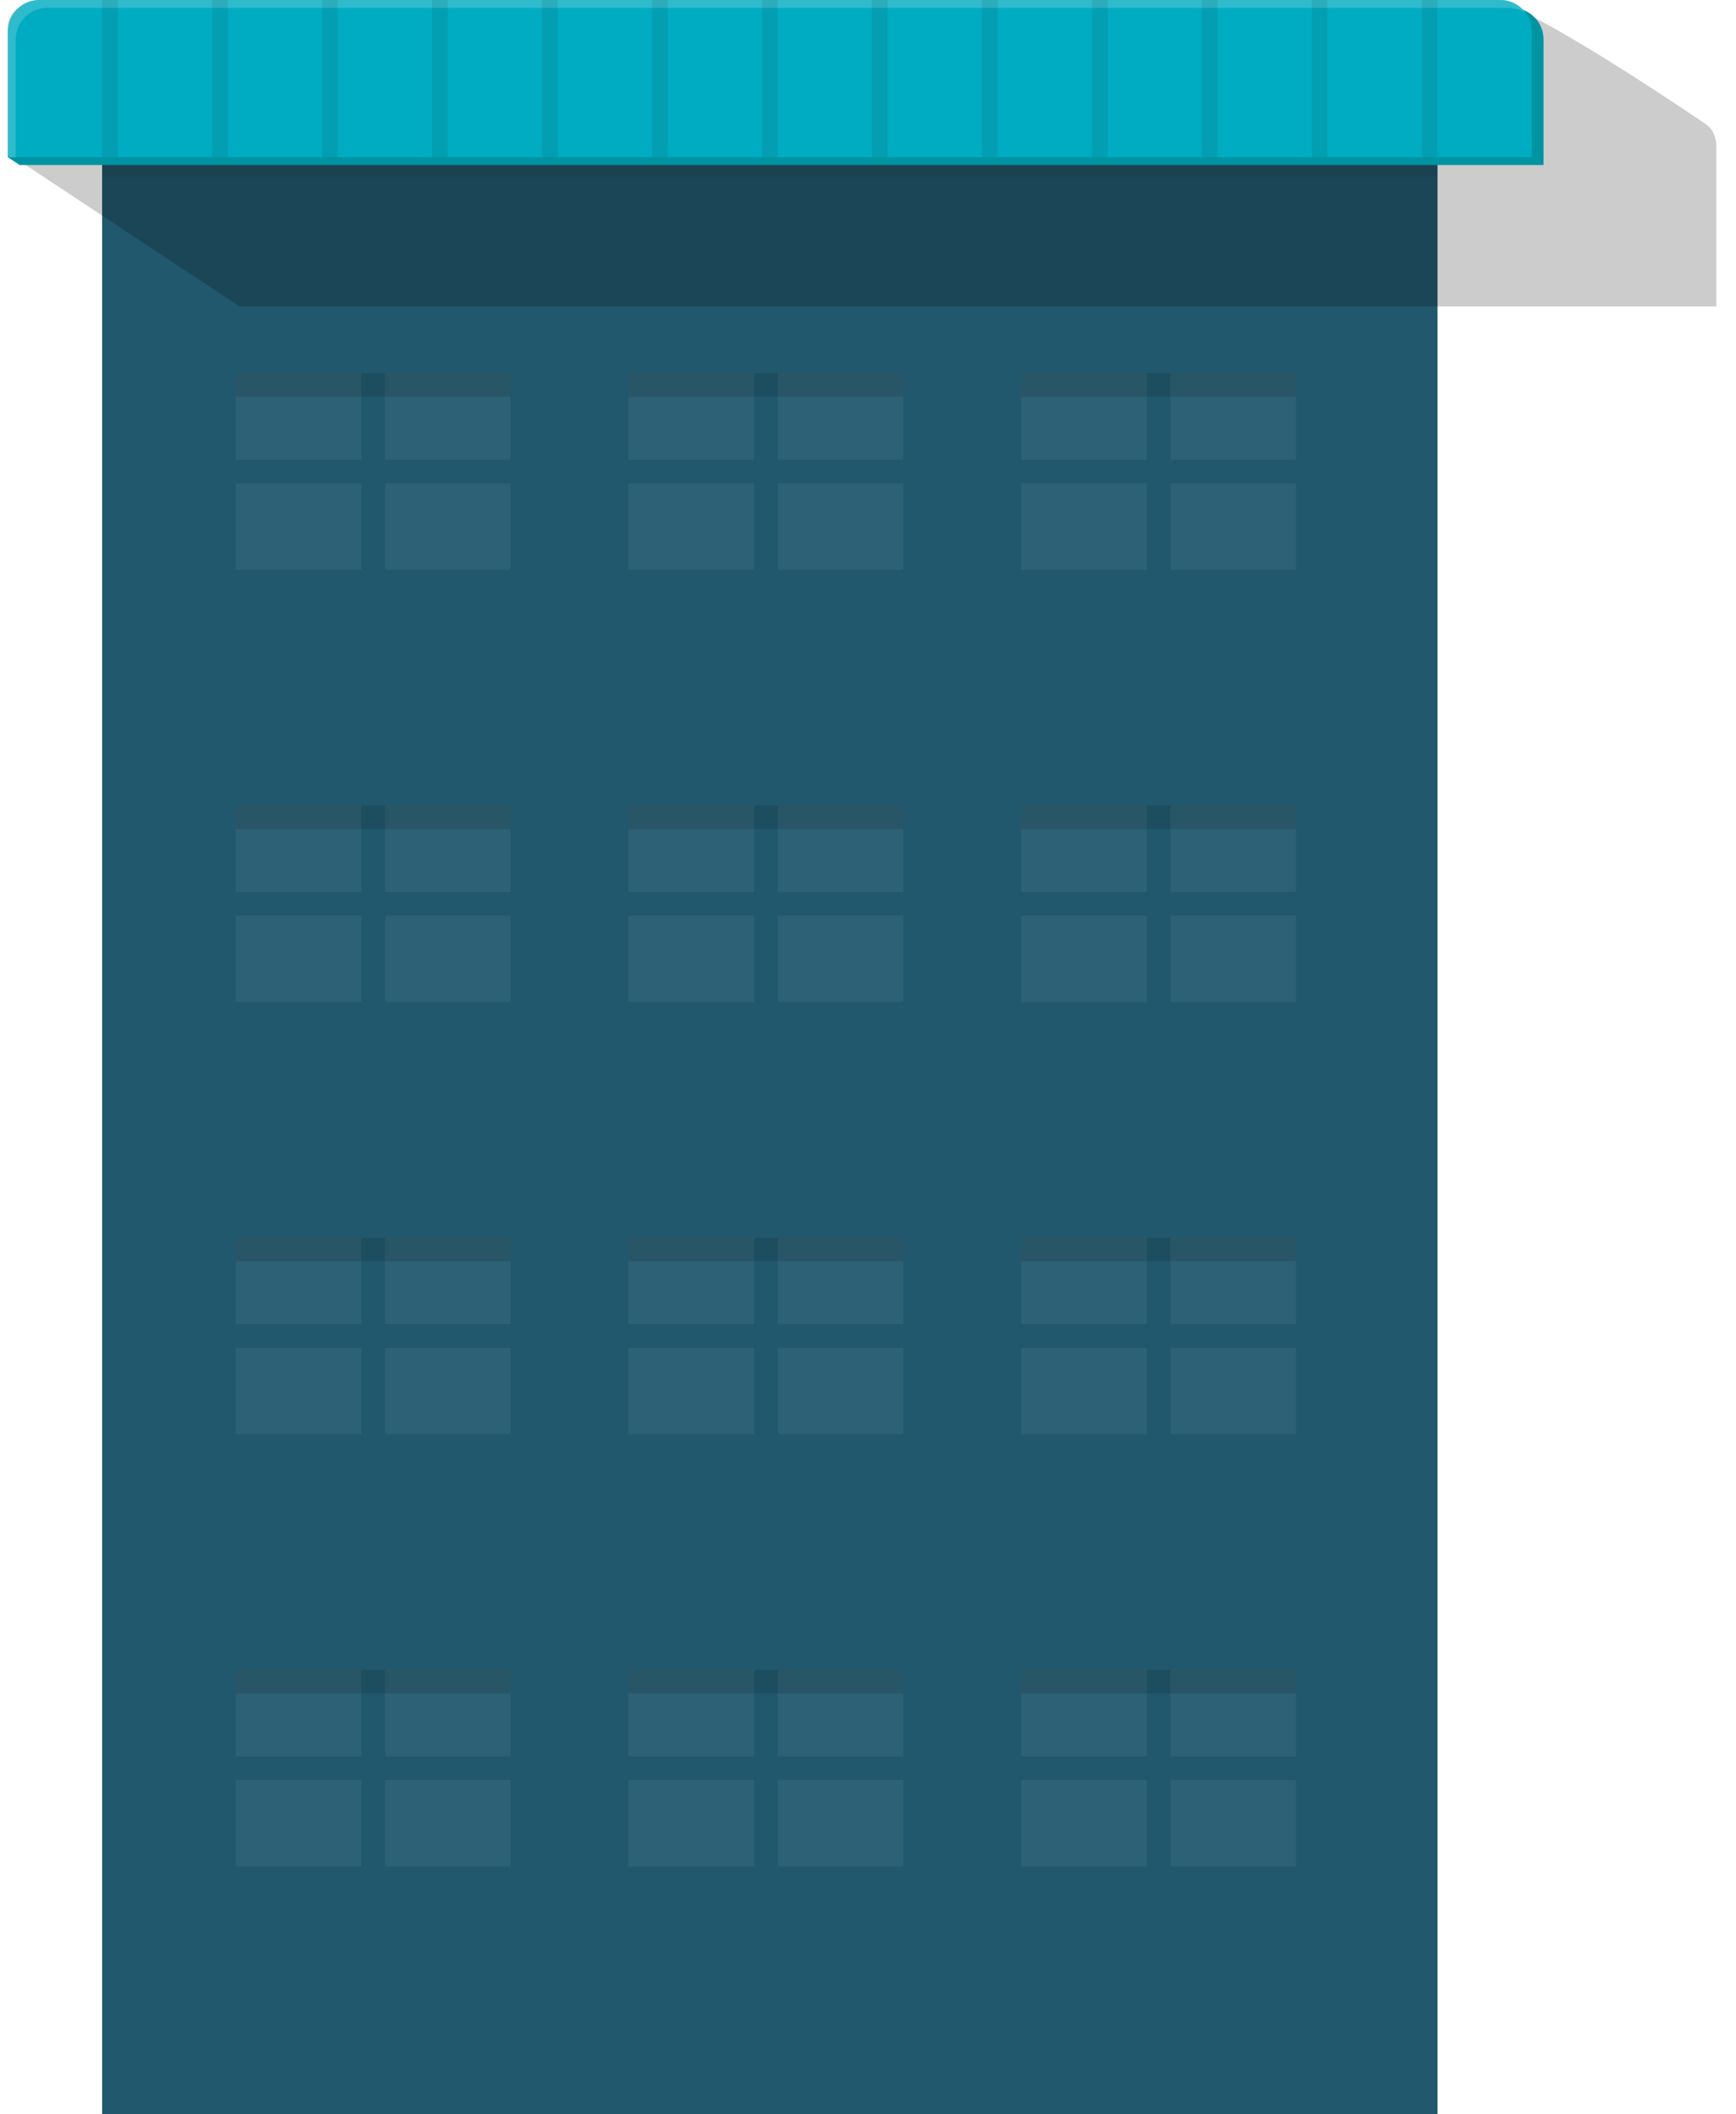 <svg id="Layer_1" xmlns="http://www.w3.org/2000/svg" viewBox="0 0 442 538"><style>.st0{fill:none}.st1{fill:#21586d}.st2{opacity:.2;enable-background:new}.st3{fill:#2d6175}.st4{opacity:.1}.st5{fill:#231f20}.st6{fill:#0094a2}.st7{fill:#00acc1}.st8{opacity:.39}.st9{fill:#78d3de}.st10{opacity:.12;enable-background:new}</style><path class="st0" d="M0 0h392v538H0z"/><path class="st1" d="M26 11h340v527H26z"/><path class="st2" d="M69 78h-8L2 39V7c0-4.4 4.6-7 9-7h368c9.2 0 55.3 31.6 55.3 31.6 1.8 1.2 2.7 3.2 2.7 5.9V78H69z"/><path class="st3" d="M198 425h32v22h-32zM260 425h32v22h-32zM60 425h32v22H60zM160 425h32v22h-32zM298 425h32v22h-32zM98 425h32v22H98zM198 453h32v22h-32zM260 453h32v22h-32zM60 453h32v22H60zM160 453h32v22h-32zM298 453h32v22h-32zM98 453h32v22H98z"/><g><path class="st3" d="M198 315h32v22h-32zM260 315h32v22h-32zM60 315h32v22H60zM160 315h32v22h-32zM298 315h32v22h-32zM98 315h32v22H98zM198 343h32v22h-32zM260 343h32v22h-32zM60 343h32v22H60zM160 343h32v22h-32zM298 343h32v22h-32zM98 343h32v22H98z"/></g><g><path class="st3" d="M198 205h32v22h-32zM260 205h32v22h-32zM60 205h32v22H60zM160 205h32v22h-32zM298 205h32v22h-32zM98 205h32v22H98zM198 233h32v22h-32zM260 233h32v22h-32zM60 233h32v22H60zM160 233h32v22h-32zM298 233h32v22h-32zM98 233h32v22H98z"/></g><g><path class="st3" d="M198 95h32v22h-32zM260 95h32v22h-32zM60 95h32v22H60zM160 95h32v22h-32zM298 95h32v22h-32zM98 95h32v22H98zM198 123h32v22h-32zM260 123h32v22h-32zM60 123h32v22H60zM160 123h32v22h-32zM298 123h32v22h-32zM98 123h32v22H98z"/></g><g><g class="st4"><path class="st5" d="M26 23h340v22H26z"/></g><path class="st6" d="M393 42V10c0-4.4-3.6-8-8-8H13c-4.4 0-8 3.6-8 8L2 40l3 2h388z"/><path class="st7" d="M390 40V8c0-4.4-3.6-8-8-8H10C5.6 0 2 3.6 2 8v32h388z"/><g class="st8"><path class="st9" d="M388.6 3.4c-1.3-.9-2.9-1.4-4.6-1.4H12c-4.4 0-8 3.6-8 8v30H2V8c0-4.4 3.6-8 8-8h372c2.7 0 5.1 1.4 6.6 3.4z"/></g><g class="st4"><path class="st5" d="M362 0h4v40h-4z"/></g><g class="st4"><path class="st5" d="M334 0h4v40h-4z"/></g><g class="st4"><path class="st5" d="M306 0h4v40h-4z"/></g><g class="st4"><path class="st5" d="M278 0h4v40h-4z"/></g><g class="st4"><path class="st5" d="M250 0h4v40h-4z"/></g><g class="st4"><path class="st5" d="M222 0h4v40h-4z"/></g><g class="st4"><path class="st5" d="M194 0h4v40h-4z"/></g><g class="st4"><path class="st5" d="M166 0h4v40h-4z"/></g><g class="st4"><path class="st5" d="M138 0h4v40h-4z"/></g><g class="st4"><path class="st5" d="M110 0h4v40h-4z"/></g><g class="st4"><path class="st5" d="M82 0h4v40h-4z"/></g><g class="st4"><path class="st5" d="M54 0h4v40h-4z"/></g><g class="st4"><path class="st5" d="M26 0h4v40h-4z"/></g></g><path class="st10" d="M60 425h70v6H60zM160 425h70v6h-70zM260 425h70v6h-70zM60 315h70v6H60zM160 315h70v6h-70zM260 315h70v6h-70zM60 205h70v6H60zM160 205h70v6h-70zM260 205h70v6h-70zM60 95h70v6H60zM160 95h70v6h-70zM260 95h70v6h-70z"/></svg>